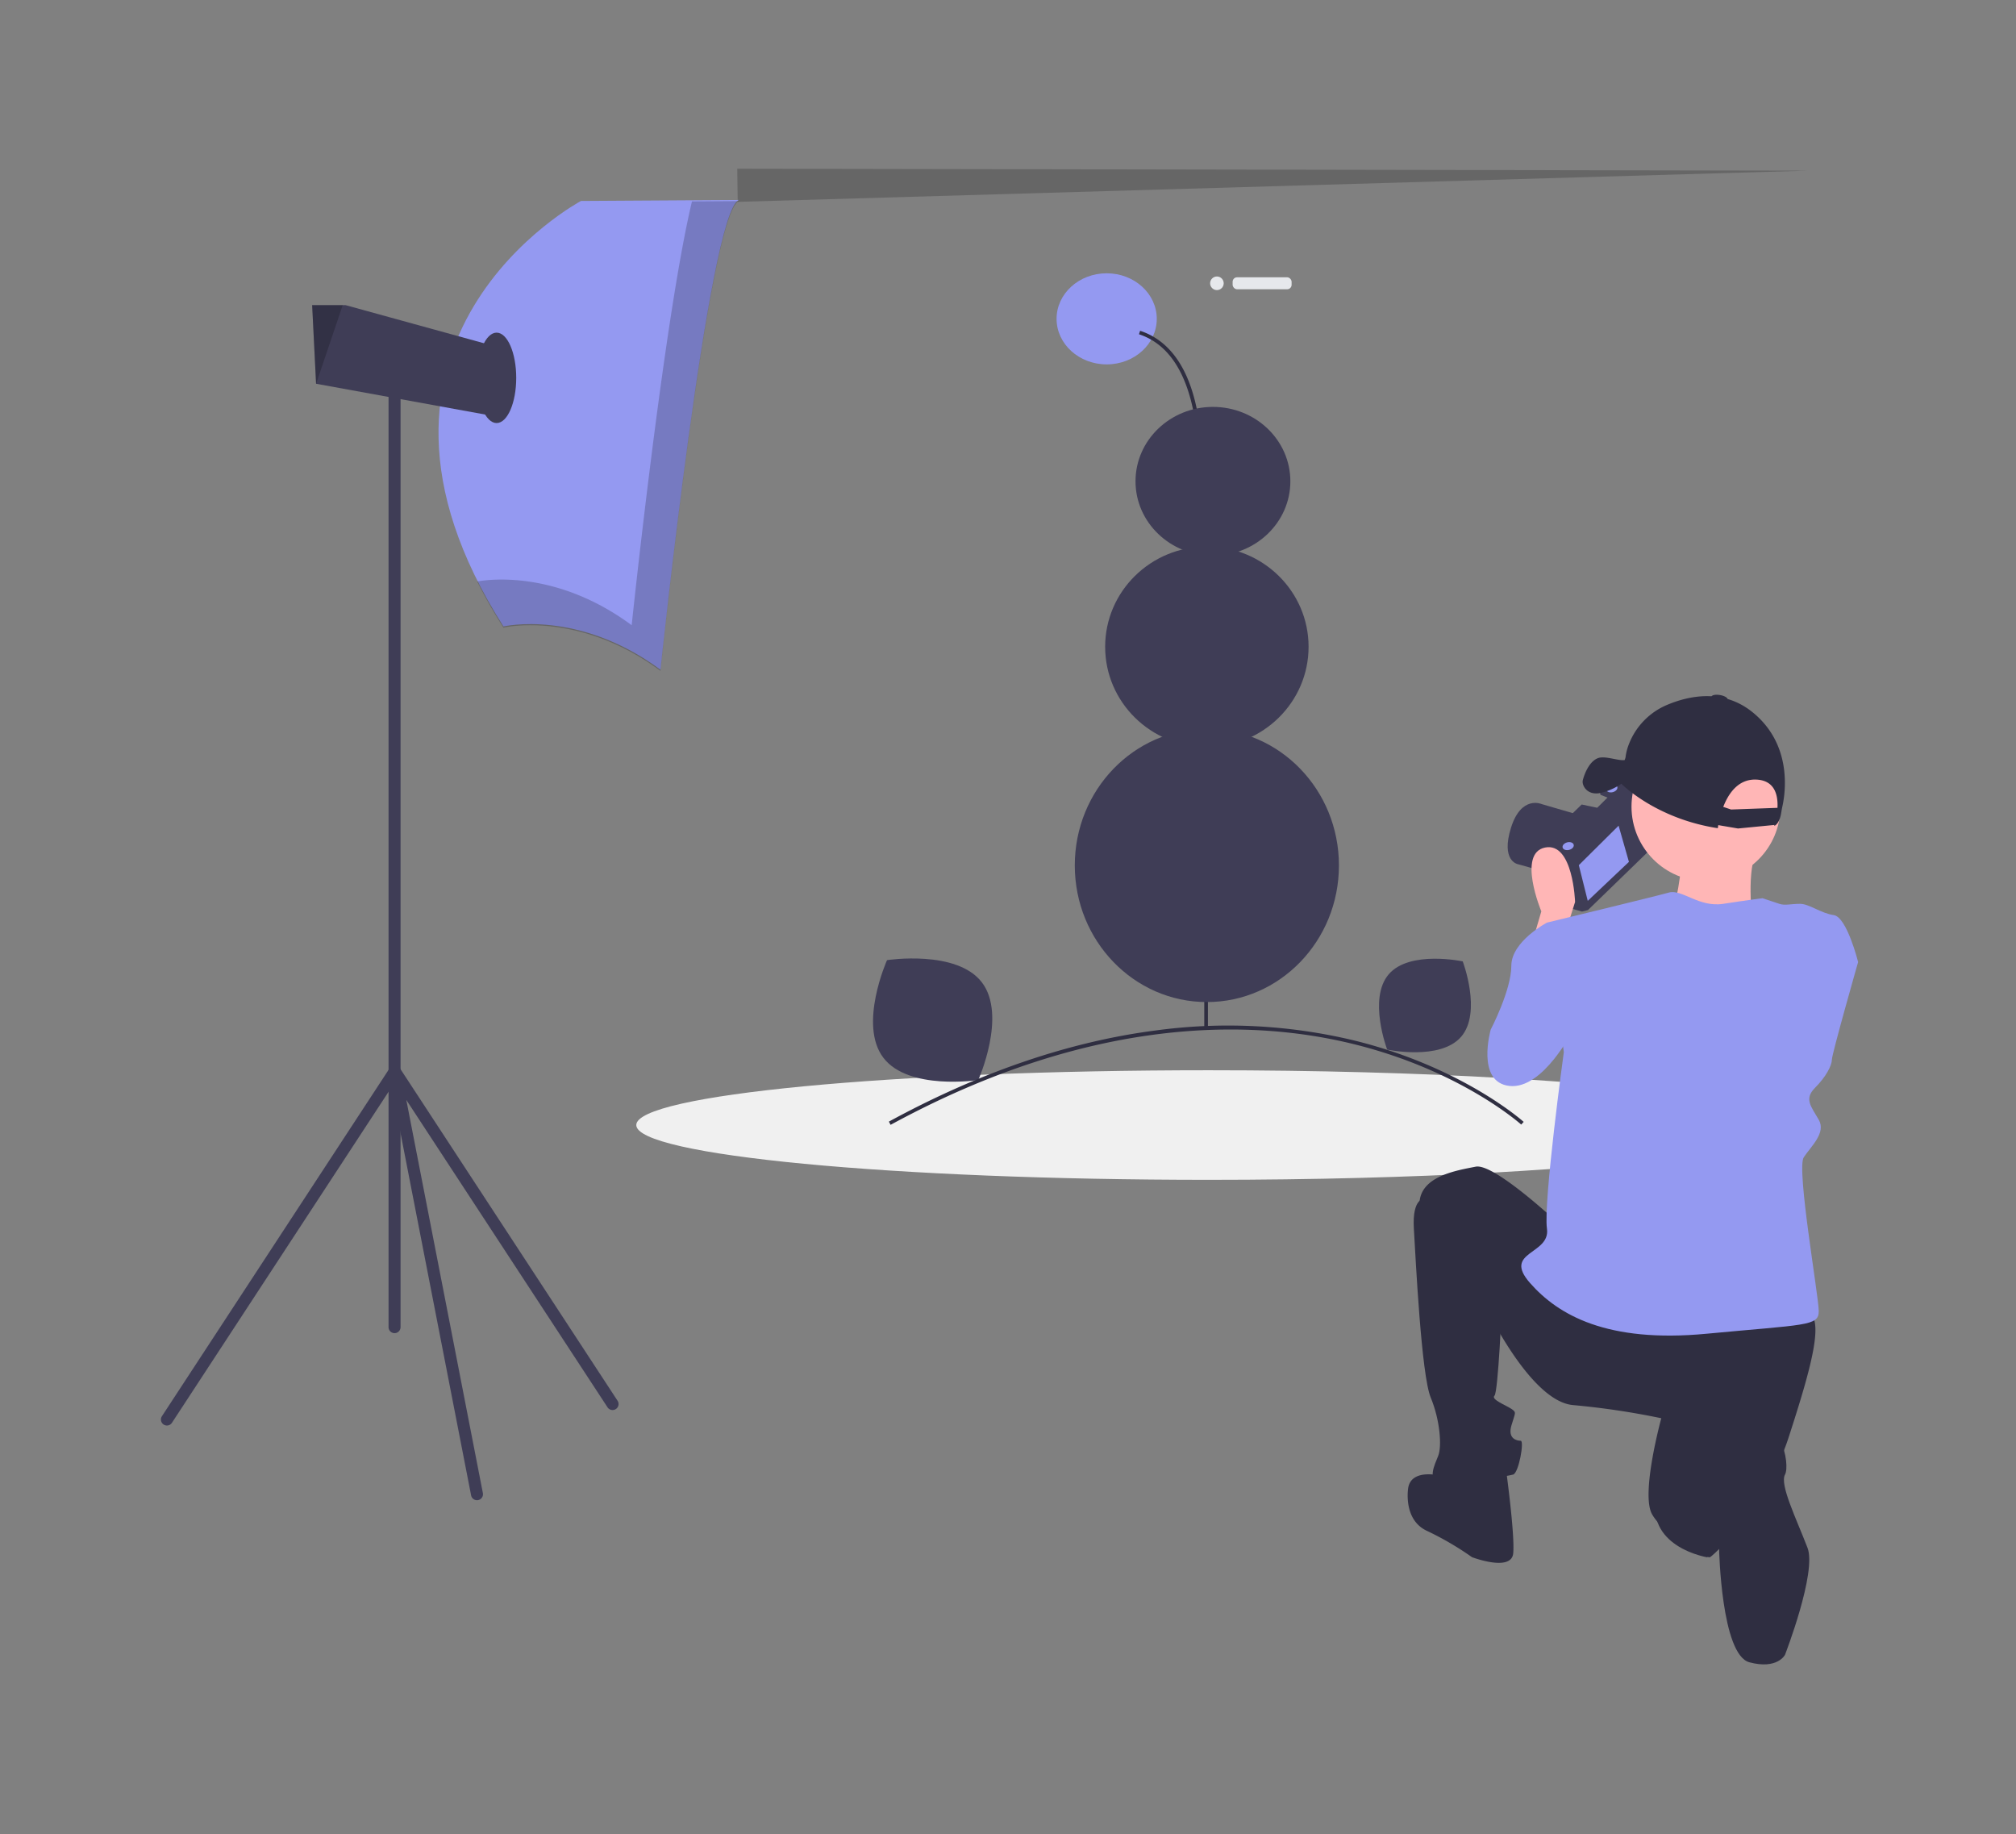 <svg xmlns="http://www.w3.org/2000/svg" xmlns:xlink="http://www.w3.org/1999/xlink" width="664" height="604" viewBox="0 0 664 604">
  <rect x="0" y="0" width="664" height="604" fill="#808080" stroke="none"/>
  <defs>
    <clipPath id="clip-photography">
      <rect width="664" height="604"/>
    </clipPath>
  </defs>
  <g id="photography" clip-path="url(#clip-photography)">
    <g id="Group_1915" data-name="Group 1915" transform="translate(-313.387 -161)">
      <g id="Group_1912" data-name="Group 1912" transform="translate(522.957 251.133)">
        <path id="Path_2551" data-name="Path 2551" d="M103.5,533.041c0,9.965,84.426,18.041,188.575,18.041,17.212,0,33.883-.222,49.726-.637,61.1-1.588,109.848-6.05,129.48-11.775,6.078-1.768,9.369-3.662,9.369-5.629,0-2.249-4.312-4.408-12.185-6.393-4.594-1.161-10.4-2.261-17.272-3.3-.054-.006-.114-.012-.174-.024-15.735-2.351-37.024-4.336-62.1-5.767-28.3-1.63-61.437-2.562-96.846-2.562C187.926,515,103.5,523.076,103.5,533.041Z" transform="translate(-103.5 -252.672)" fill="#f0f0f0"/>
        <ellipse id="Ellipse_232" data-name="Ellipse 232" cx="16.5" cy="15" rx="16.5" ry="15" transform="translate(138.429 -0.133)" fill="#9499f1"/>
        <path id="Path_2566" data-name="Path 2566" d="M435.615,206.386a247.179,247.179,0,0,0,6.173-43.646c.526-13.118-.531-24.064-3.142-32.535-3.3-10.7-9.1-17.484-17.24-20.155l-.374,1.143c17.637,5.786,20.369,31.2,19.556,51.5a245.871,245.871,0,0,1-6.138,43.4Z" transform="translate(-255.463 -91.247)" fill="#2f2e41"/>
        <path id="Path_2567" data-name="Path 2567" d="M572.143,461.675c8.3,10.9-1.213,32.136-1.213,32.136s-22.967,3.556-31.266-7.348,1.213-32.136,1.213-32.136S563.845,450.772,572.143,461.675Z" transform="translate(-458.292 -228.265)" fill="#3f3d56"/>
        <path id="Path_2568" data-name="Path 2568" d="M300.846,479.574c-6.871,8.021-24.389,4.262-24.389,4.262s-6.377-16.765.494-24.786,24.389-4.262,24.389-4.262S307.718,471.552,300.846,479.574Z" transform="translate(-29.136 -228.318)" fill="#3f3d56"/>
        <path id="Path_2569" data-name="Path 2569" d="M245.4,523.225c67.15-36.565,120.069-34.623,152.636-26.555,35.253,8.733,54.873,26.3,55.067,26.472l.807-.89c-.2-.179-20.041-17.944-55.586-26.749a177.542,177.542,0,0,0-65.748-3.339c-28.436,3.689-57.959,13.784-87.75,30.005Z" transform="translate(-161.636 -242.928)" fill="#2f2e41"/>
        <rect id="Rectangle_660" data-name="Rectangle 660" width="1.201" height="75.506" transform="translate(187.074 172.724)" fill="#2f2e41"/>
        <ellipse id="Ellipse_233" data-name="Ellipse 233" cx="43.5" cy="45" rx="43.5" ry="45" transform="translate(144.429 149.867)" fill="#3f3d56"/>
        <ellipse id="Ellipse_234" data-name="Ellipse 234" cx="33.5" cy="33" rx="33.5" ry="33" transform="translate(154.429 89.867)" fill="#3f3d56"/>
        <ellipse id="Ellipse_235" data-name="Ellipse 235" cx="25.5" cy="24.5" rx="25.5" ry="24.5" transform="translate(164.429 43.867)" fill="#3f3d56"/>
      </g>
      <g id="Group_1914" data-name="Group 1914" transform="translate(366.387 216.564)">
        <path id="Path_2572" data-name="Path 2572" d="M587,34.558,234.533,44.837l-.153-10.912Z" transform="translate(-44.557 -33.925)" opacity="0.2"/>
        <rect id="Rectangle_661" data-name="Rectangle 661" width="19.426" height="3.95" rx="1.479" transform="translate(352.984 35.752)" fill="#e6e8ec"/>
        <ellipse id="Ellipse_237" data-name="Ellipse 237" cx="2.237" cy="2.24" rx="2.237" ry="2.24" transform="translate(345.571 35.487)" fill="#e6e8ec"/>
        <path id="Path_2582" data-name="Path 2582" d="M912.577,177.9l-52.033.324s-85.645,45.631-25.532,140.13c0,0,24.563-5.825,51.71,14.24C886.722,332.595,902.558,181.461,912.577,177.9Z" transform="translate(-722.188 -167.608)" fill="#9499f1"/>
        <path id="Path_2583" data-name="Path 2583" d="M884.361,178.445c-9.322,38.993-19.86,139.561-19.86,139.561-24.255-17.927-46.43-15.189-50.884-14.4a172.726,172.726,0,0,0,8.658,15.2s24.562-5.825,51.71,14.24c0,0,15.836-151.134,25.855-154.694Z" transform="translate(-709.45 -167.68)" opacity="0.2"/>
        <path id="Path_2584" data-name="Path 2584" d="M809.983,101.68l-4.525,22.007L748.6,113.338l-.019-.007-1.293-25.89h10.988Z" transform="translate(-697.479 -42.521)" fill="#3f3d56"/>
        <path id="Path_2585" data-name="Path 2585" d="M820.138,87.441l-8.759,25.9-.019-.007-1.292-25.89Z" transform="translate(-760.259 -42.521)" opacity="0.2"/>
        <ellipse id="Ellipse_239" data-name="Ellipse 239" cx="6.464" cy="14.887" rx="6.464" ry="14.887" transform="translate(104.099 53.982)" fill="#3f3d56"/>
        <path id="Path_2586" data-name="Path 2586" d="M948.564,561.909a1.977,1.977,0,0,0,1.976-1.978V247.307a1.976,1.976,0,1,0-3.951,0V559.931a1.977,1.977,0,0,0,1.976,1.978Z" transform="translate(-871.612 -178.438)" fill="#3f3d56"/>
        <path id="Path_2587" data-name="Path 2587" d="M890.117,660.607a1.977,1.977,0,0,0,1.942-2.357l-25.22-129.47,66.229,101.16a1.977,1.977,0,1,0,3.3-2.17L864.624,518.182a1.976,1.976,0,0,0-3.592,1.464L888.18,659.007A1.978,1.978,0,0,0,890.117,660.607Z" transform="translate(-786.017 -222.119)" fill="#3f3d56"/>
        <path id="Path_2588" data-name="Path 2588" d="M948.557,636.048a1.972,1.972,0,0,0,1.654-.894l74.98-114.564a1.976,1.976,0,1,0-3.3-2.168l-74.98,114.564a1.979,1.979,0,0,0,1.651,3.063Z" transform="translate(-946.583 -222.157)" fill="#3f3d56"/>
        <g id="Group_1913" data-name="Group 1913" transform="translate(410.637 172.856)">
          <path id="Path_2589" data-name="Path 2589" d="M550.193,454.391l-14.156-3.947s-5.545-1.108-2.157-11.952,10.108-7.809,10.108-7.809l12.557,3.653,4.958,1.533-6.976,9.8-.585,6.532Z" transform="translate(-499.852 -394.302)" fill="#3f3d56"/>
          <path id="Path_2590" data-name="Path 2590" d="M379.13,292.737l4.441,17.765-22.756,22.084-1.956.491-5.219-1.468L349.2,313.845l4.5-4.738-4.6-1.206,9.813-9.54,5.121,1.076,4.107-4.084-2.772-1.11-.261-1.045,3.358-2.647Z" transform="translate(-301.437 -261.299)" fill="#3f3d56"/>
          <path id="Path_2591" data-name="Path 2591" d="M360.144,320.518l2.94,11.756,13.563-12.839-3.4-11.919Z" transform="translate(-303.771 -264.023)" fill="#9499f1"/>
          <path id="Path_2592" data-name="Path 2592" d="M383.685,292.737l.623,2.491-22.629,22.043-1.956.49-5.056-1.37-.278-.006-.635-2.541,4.5-4.738-4.6-1.206,9.813-9.54,5.121,1.076,4.107-4.084-2.772-1.11-.262-1.045,3.358-2.647Z" transform="translate(-305.991 -261.299)" fill="none" stroke="#3f3d56" stroke-miterlimit="10" stroke-width="1"/>
          <path id="Path_2603" data-name="Path 2603" d="M1.295,3.775c.706,0,1.279-.843,1.278-1.882S2,.01,1.294.01.015.853.015,1.892.588,3.775,1.295,3.775Z" transform="translate(65.717 32.928) rotate(-104.057)" fill="#9499f1"/>
          <path id="Path_2604" data-name="Path 2604" d="M1.295,3.775c.706,0,1.279-.843,1.278-1.882S2,.01,1.294.01.015.853.015,1.892.588,3.775,1.295,3.775Z" transform="translate(51.339 51.94) rotate(-104.057)" fill="#9499f1"/>
          <path id="Path_2593" data-name="Path 2593" d="M540.7,479.309l3.087-10.51s-8.026-19.166,1.235-21.02,9.879,17.929,9.879,17.929l-3.7,11.747Z" transform="translate(-499.763 -397.09)" fill="#ffb6b6"/>
          <ellipse id="Ellipse_242" data-name="Ellipse 242" cx="24.525" cy="24.558" rx="24.525" ry="24.558" transform="translate(73.722 12.667)" fill="#ffb6b6"/>
          <path id="Path_2594" data-name="Path 2594" d="M463.41,451.586s-1.443,18.058-5.049,19.5,38.952,11.557,38.952,11.557l-10.82-12.279s-2.164-18.78,2.885-23.114Z" transform="translate(-373.095 -397.025)" fill="#ffb6b6"/>
          <path id="Path_2595" data-name="Path 2595" d="M569.315,478.5l-9.879-1.237s-11.731,6.182-11.731,14.22-6.791,21.02-6.791,21.02-4.939,17.311,6.174,18.547S568.08,512.5,568.08,512.5Z" transform="translate(-513.564 -401.846)" fill="#9499f1"/>
          <path id="Path_2596" data-name="Path 2596" d="M492.421,592.169s-21.609-20.4-27.783-19.165-18.522,3.091-18.522,12.365,20.374,30.912,20.374,30.912,15.435,34,30.253,35.24a255.431,255.431,0,0,1,29.018,4.328s-6.791,24.73-3.087,31.531,17.9,14.838,19.139,14.22,18.522-16.693,25.931-39.568,12.348-40.186,5.557-41.423S492.421,592.169,492.421,592.169Z" transform="translate(-442.227 -417.214)" fill="#2f2e41"/>
          <path id="Path_2597" data-name="Path 2597" d="M565.2,585.535s-4.322-.618-3.7,9.892,2.47,48.223,5.557,55.642,3.7,16.074,2.469,19.166-3.7,8.037.618,8.655,22.226-1.855,24.079-2.473,3.7-11.128,2.47-11.128-4.322-.618-3.087-4.946,1.852-4.328,0-5.564-6.792-3.091-5.557-4.328,2.47-30.294,2.47-30.294Z" transform="translate(-559.462 -419.235)" fill="#2f2e41"/>
          <path id="Path_2598" data-name="Path 2598" d="M576.681,693.952s-10.5-3.091-11.731,3.71c0,0-1.852,10.51,6.174,14.219a99.155,99.155,0,0,1,14.818,8.656s12.966,4.946,13.583-1.237-2.47-28.439-2.47-28.439Z" transform="translate(-564.766 -436.152)" fill="#2f2e41"/>
          <path id="Path_2599" data-name="Path 2599" d="M481.369,700.306l19.757-16.074s-3.7,19.784,1.235,23.493l2.256,6.605-6.318,5.175S478.9,716.38,481.369,700.306Z" transform="translate(-399.684 -435.087)" fill="#2f2e41"/>
          <path id="Path_2600" data-name="Path 2600" d="M459.831,670.948s-12.965,3.709-11.113,16.693,4.227,27.088,4.227,27.088.712,34.736,9.973,37.209,11.731-2.473,11.731-2.473,10.527-27.144,7.409-35.24c-3.775-9.8-9.214-20.8-7.409-24.111C476.425,686.859,473.414,669.094,459.831,670.948Z" transform="translate(-350.366 -432.932)" fill="#2f2e41"/>
          <path id="Path_2601" data-name="Path 2601" d="M508.789,467.3s-4.939.618-12.966,1.855-13.583-4.946-17.9-3.71-40.131,9.892-40.131,9.892L443.345,518s-6.792,49.46-5.557,58.115-14.818,7.419-5.557,17.929,25.314,19.784,58.036,16.693,37.044-2.473,37.044-7.419-7.409-46.986-4.939-50.7,7.409-8.037,4.939-12.365-4.939-6.8-1.235-10.51,5.557-7.419,5.557-9.274,8.644-32.149,8.644-32.149-3.7-14.838-8.026-15.456-8.026-3.709-11.113-3.709-4.939.618-6.791,0Z" transform="translate(-391.914 -399.922)" fill="#9499f1"/>
          <path id="Path_2602" data-name="Path 2602" d="M458.155,416.186c.318-1.429,1.873-6.206,5.034-7.372,2.313-.853,6.616.949,8.76.65l.276-.786a17.851,17.851,0,0,1,1.146-4.513,23.079,23.079,0,0,1,12.653-12.916c7.06-2.955,18.226-5.4,27.914,2.345,13.307,10.636,10.962,26.552,10,30.967q-.242,1.1-.414,2.224c-.6,3.89-2.315,4.354-2.315,4.354s.037-.112.1-.316l-12.019,1.172-6.5-1.11c-.109.636-.151,1.012-.151,1.012-18.963-2.9-30-12.9-31.789-14.638a19.173,19.173,0,0,1-7.354,3.128C459.322,420.934,457.837,417.615,458.155,416.186Zm48.859,9.561,15.27-.556c.217-4.174-.86-9.054-7-9.3-5.918-.24-9.148,4.578-10.86,8.989Z" transform="translate(-400.485 -387.575)" fill="#2f2e41"/>
          <path id="Path_2605" data-name="Path 2605" d="M2.707,2.062c1.492,0,2.7-.458,2.7-1.023S4.2.016,2.707.015.006.473.006,1.038,1.215,2.062,2.707,2.062Z" transform="matrix(-0.986, -0.168, 0.168, -0.986, 105.203, 2.959)" fill="#2f2e41"/>
        </g>
      </g>
    </g>
  </g>
</svg>
